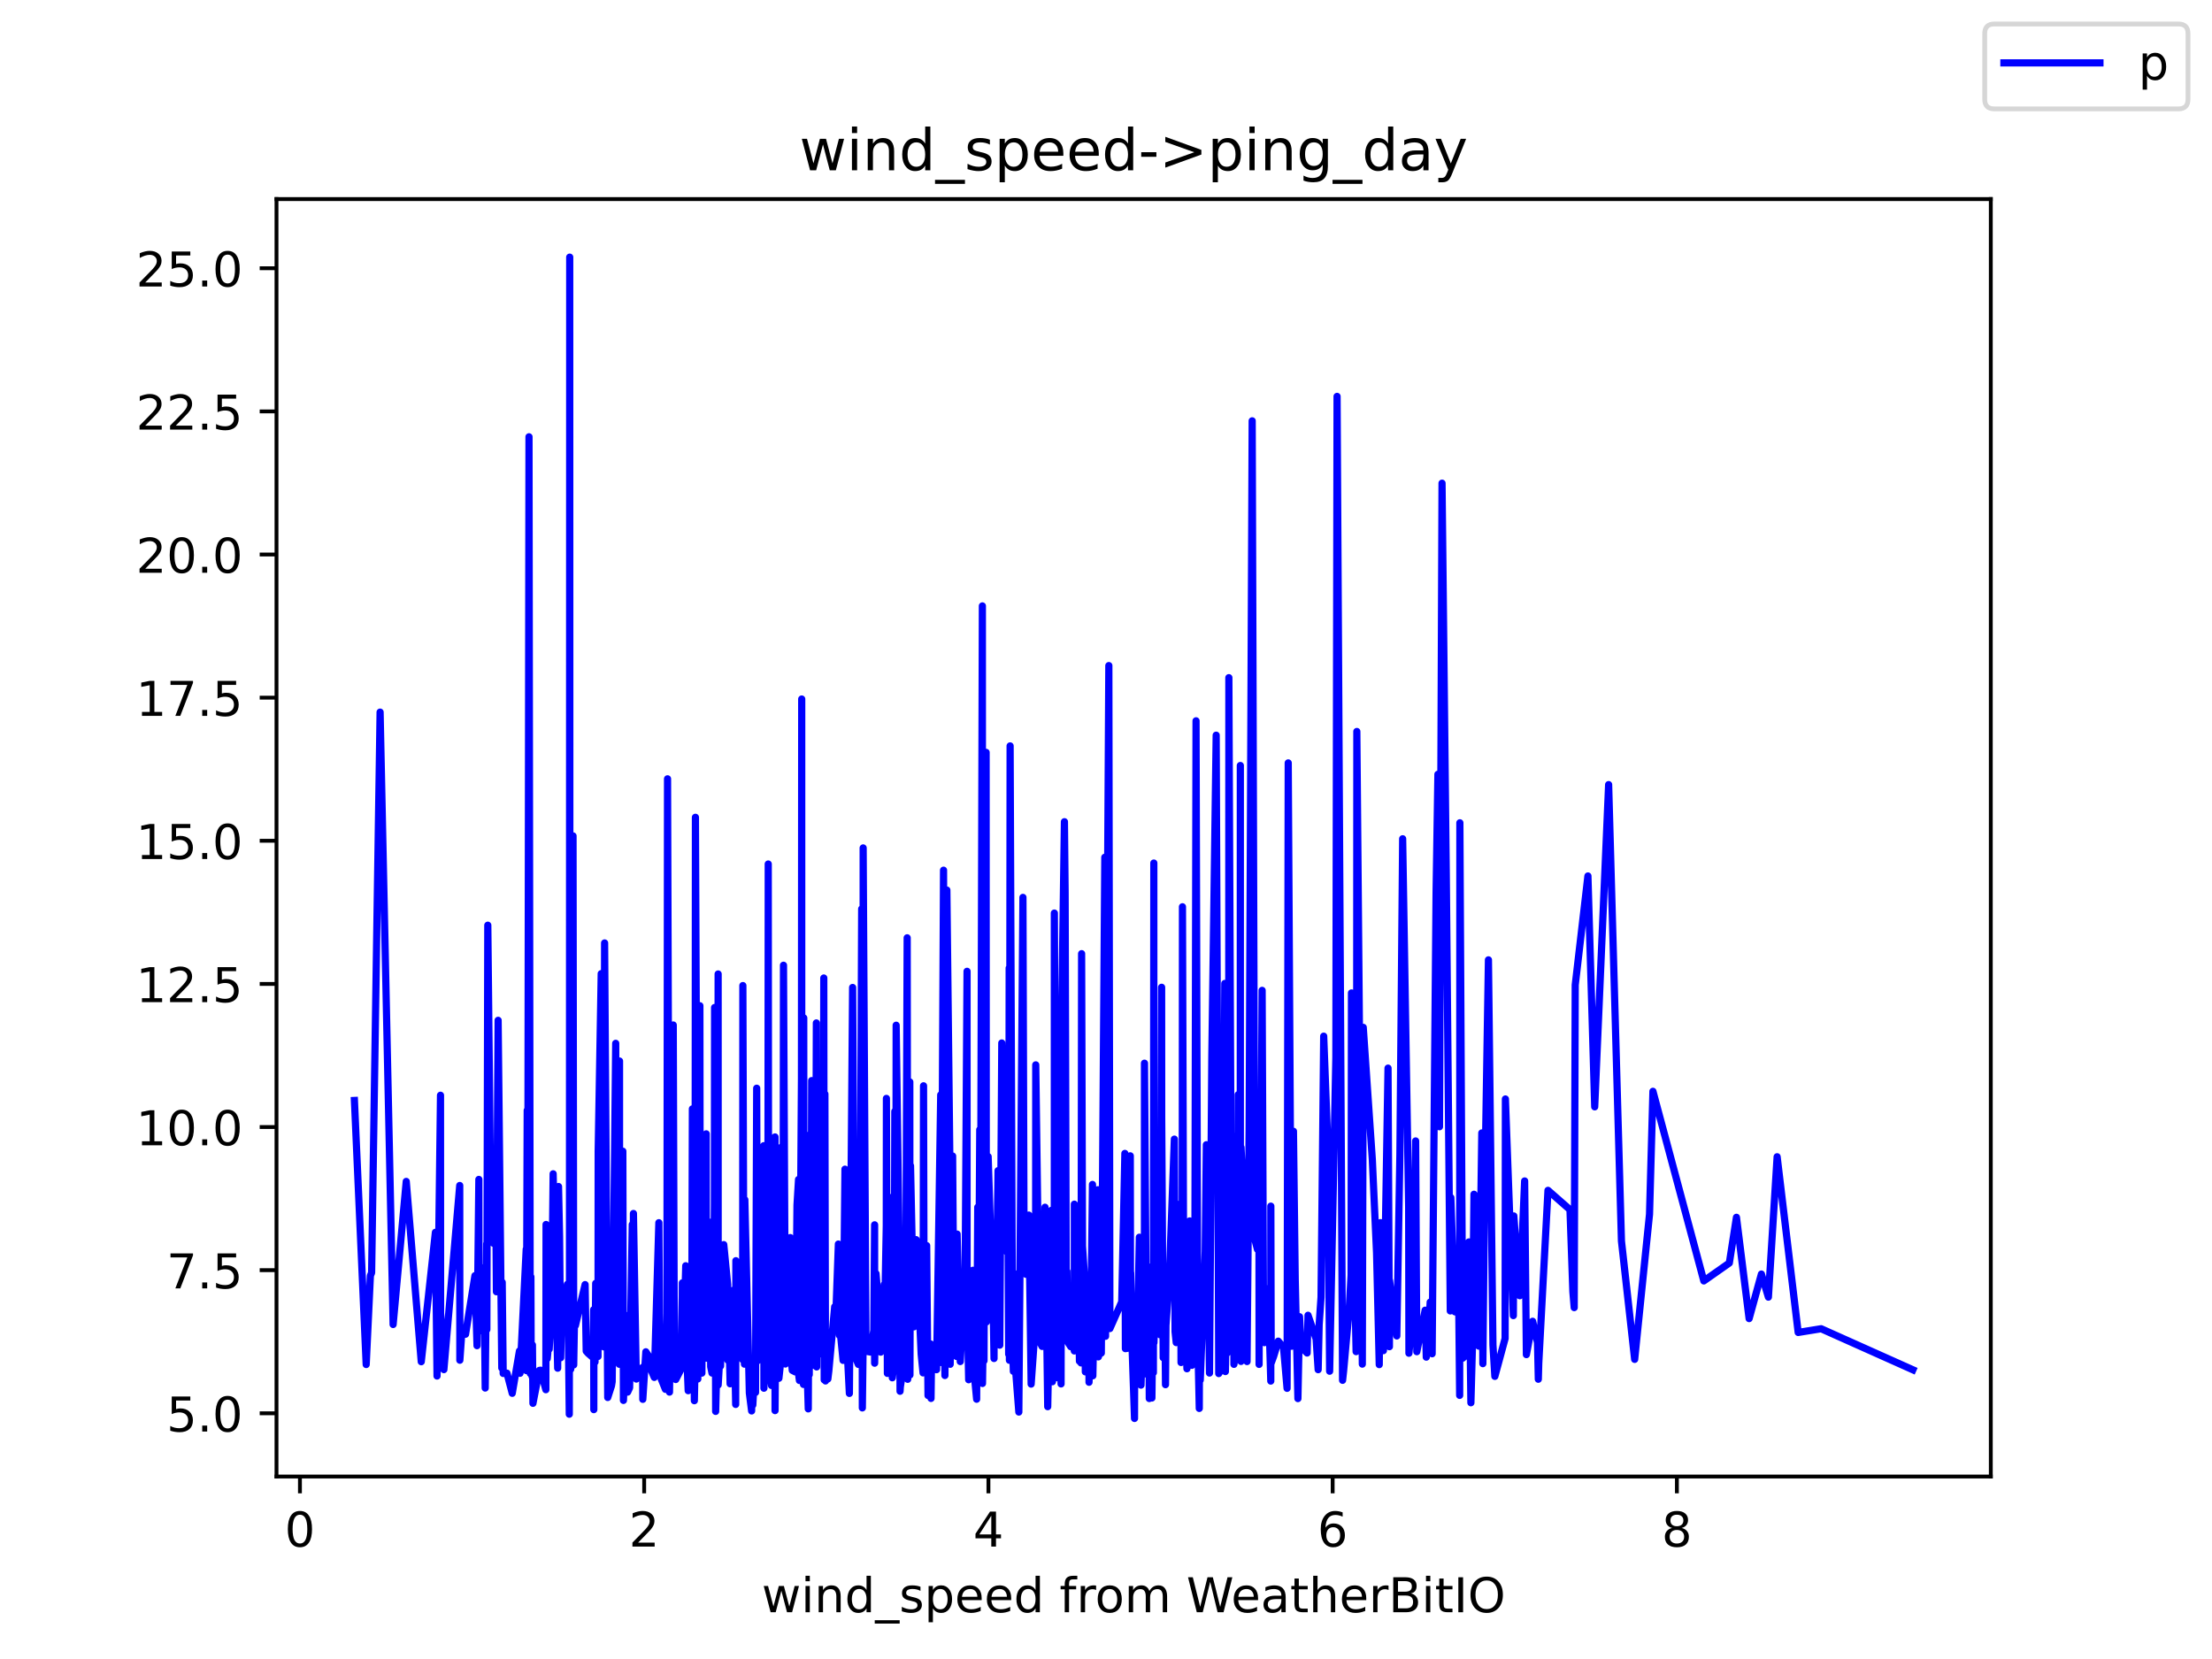 <?xml version="1.0" encoding="utf-8" standalone="no"?>
<!DOCTYPE svg PUBLIC "-//W3C//DTD SVG 1.1//EN"
  "http://www.w3.org/Graphics/SVG/1.1/DTD/svg11.dtd">
<!-- Created with matplotlib (https://matplotlib.org/) -->
<svg height="345.6pt" version="1.1" viewBox="0 0 460.8 345.6" width="460.8pt" xmlns="http://www.w3.org/2000/svg" xmlns:xlink="http://www.w3.org/1999/xlink">
 <defs>
  <style type="text/css">*{stroke-linecap:butt;stroke-linejoin:round;}</style>
 </defs>
 <g id="figure_1">
  <g id="patch_1">
   <path d="M 0 345.6 
L 460.8 345.6 
L 460.8 0 
L 0 0 
z
" style="fill:#ffffff;"/>
  </g>
  <g id="axes_1">
   <g id="patch_2">
    <path d="M 57.6 307.584 
L 414.72 307.584 
L 414.72 41.472 
L 57.6 41.472 
z
" style="fill:#ffffff;"/>
   </g>
   <g id="matplotlib.axis_1">
    <g id="xtick_1">
     <g id="line2d_1">
      <defs>
       <path d="M 0 0 
L 0 3.5 
" id="mde312b4662" style="stroke:#000000;stroke-width:0.8;"/>
      </defs>
      <g>
       <use style="stroke:#000000;stroke-width:0.8;" x="62.483" xlink:href="#mde312b4662" y="307.584"/>
      </g>
     </g>
     <g id="text_1">
      <!-- 0 -->
      <g transform="translate(59.302 322.182)scale(0.1 -0.1)">
       <defs>
        <path d="M 31.781 66.406 
Q 24.172 66.406 20.328 58.906 
Q 16.5 51.422 16.5 36.375 
Q 16.5 21.391 20.328 13.891 
Q 24.172 6.391 31.781 6.391 
Q 39.453 6.391 43.281 13.891 
Q 47.125 21.391 47.125 36.375 
Q 47.125 51.422 43.281 58.906 
Q 39.453 66.406 31.781 66.406 
z
M 31.781 74.219 
Q 44.047 74.219 50.516 64.516 
Q 56.984 54.828 56.984 36.375 
Q 56.984 17.969 50.516 8.266 
Q 44.047 -1.422 31.781 -1.422 
Q 19.531 -1.422 13.062 8.266 
Q 6.594 17.969 6.594 36.375 
Q 6.594 54.828 13.062 64.516 
Q 19.531 74.219 31.781 74.219 
z
" id="DejaVuSans-48"/>
       </defs>
       <use xlink:href="#DejaVuSans-48"/>
      </g>
     </g>
    </g>
    <g id="xtick_2">
     <g id="line2d_2">
      <g>
       <use style="stroke:#000000;stroke-width:0.8;" x="134.194" xlink:href="#mde312b4662" y="307.584"/>
      </g>
     </g>
     <g id="text_2">
      <!-- 2 -->
      <g transform="translate(131.013 322.182)scale(0.1 -0.1)">
       <defs>
        <path d="M 19.188 8.297 
L 53.609 8.297 
L 53.609 0 
L 7.328 0 
L 7.328 8.297 
Q 12.938 14.109 22.625 23.891 
Q 32.328 33.688 34.812 36.531 
Q 39.547 41.844 41.422 45.531 
Q 43.312 49.219 43.312 52.781 
Q 43.312 58.594 39.234 62.25 
Q 35.156 65.922 28.609 65.922 
Q 23.969 65.922 18.812 64.312 
Q 13.672 62.703 7.812 59.422 
L 7.812 69.391 
Q 13.766 71.781 18.938 73 
Q 24.125 74.219 28.422 74.219 
Q 39.75 74.219 46.484 68.547 
Q 53.219 62.891 53.219 53.422 
Q 53.219 48.922 51.531 44.891 
Q 49.859 40.875 45.406 35.406 
Q 44.188 33.984 37.641 27.219 
Q 31.109 20.453 19.188 8.297 
z
" id="DejaVuSans-50"/>
       </defs>
       <use xlink:href="#DejaVuSans-50"/>
      </g>
     </g>
    </g>
    <g id="xtick_3">
     <g id="line2d_3">
      <g>
       <use style="stroke:#000000;stroke-width:0.8;" x="205.906" xlink:href="#mde312b4662" y="307.584"/>
      </g>
     </g>
     <g id="text_3">
      <!-- 4 -->
      <g transform="translate(202.724 322.182)scale(0.1 -0.1)">
       <defs>
        <path d="M 37.797 64.312 
L 12.891 25.391 
L 37.797 25.391 
z
M 35.203 72.906 
L 47.609 72.906 
L 47.609 25.391 
L 58.016 25.391 
L 58.016 17.188 
L 47.609 17.188 
L 47.609 0 
L 37.797 0 
L 37.797 17.188 
L 4.891 17.188 
L 4.891 26.703 
z
" id="DejaVuSans-52"/>
       </defs>
       <use xlink:href="#DejaVuSans-52"/>
      </g>
     </g>
    </g>
    <g id="xtick_4">
     <g id="line2d_4">
      <g>
       <use style="stroke:#000000;stroke-width:0.8;" x="277.617" xlink:href="#mde312b4662" y="307.584"/>
      </g>
     </g>
     <g id="text_4">
      <!-- 6 -->
      <g transform="translate(274.436 322.182)scale(0.1 -0.1)">
       <defs>
        <path d="M 33.016 40.375 
Q 26.375 40.375 22.484 35.828 
Q 18.609 31.297 18.609 23.391 
Q 18.609 15.531 22.484 10.953 
Q 26.375 6.391 33.016 6.391 
Q 39.656 6.391 43.531 10.953 
Q 47.406 15.531 47.406 23.391 
Q 47.406 31.297 43.531 35.828 
Q 39.656 40.375 33.016 40.375 
z
M 52.594 71.297 
L 52.594 62.312 
Q 48.875 64.062 45.094 64.984 
Q 41.312 65.922 37.594 65.922 
Q 27.828 65.922 22.672 59.328 
Q 17.531 52.734 16.797 39.406 
Q 19.672 43.656 24.016 45.922 
Q 28.375 48.188 33.594 48.188 
Q 44.578 48.188 50.953 41.516 
Q 57.328 34.859 57.328 23.391 
Q 57.328 12.156 50.688 5.359 
Q 44.047 -1.422 33.016 -1.422 
Q 20.359 -1.422 13.672 8.266 
Q 6.984 17.969 6.984 36.375 
Q 6.984 53.656 15.188 63.938 
Q 23.391 74.219 37.203 74.219 
Q 40.922 74.219 44.703 73.484 
Q 48.484 72.75 52.594 71.297 
z
" id="DejaVuSans-54"/>
       </defs>
       <use xlink:href="#DejaVuSans-54"/>
      </g>
     </g>
    </g>
    <g id="xtick_5">
     <g id="line2d_5">
      <g>
       <use style="stroke:#000000;stroke-width:0.8;" x="349.328" xlink:href="#mde312b4662" y="307.584"/>
      </g>
     </g>
     <g id="text_5">
      <!-- 8 -->
      <g transform="translate(346.147 322.182)scale(0.1 -0.1)">
       <defs>
        <path d="M 31.781 34.625 
Q 24.75 34.625 20.719 30.859 
Q 16.703 27.094 16.703 20.516 
Q 16.703 13.922 20.719 10.156 
Q 24.75 6.391 31.781 6.391 
Q 38.812 6.391 42.859 10.172 
Q 46.922 13.969 46.922 20.516 
Q 46.922 27.094 42.891 30.859 
Q 38.875 34.625 31.781 34.625 
z
M 21.922 38.812 
Q 15.578 40.375 12.031 44.719 
Q 8.5 49.078 8.5 55.328 
Q 8.5 64.062 14.719 69.141 
Q 20.953 74.219 31.781 74.219 
Q 42.672 74.219 48.875 69.141 
Q 55.078 64.062 55.078 55.328 
Q 55.078 49.078 51.531 44.719 
Q 48 40.375 41.703 38.812 
Q 48.828 37.156 52.797 32.312 
Q 56.781 27.484 56.781 20.516 
Q 56.781 9.906 50.312 4.234 
Q 43.844 -1.422 31.781 -1.422 
Q 19.734 -1.422 13.25 4.234 
Q 6.781 9.906 6.781 20.516 
Q 6.781 27.484 10.781 32.312 
Q 14.797 37.156 21.922 38.812 
z
M 18.312 54.391 
Q 18.312 48.734 21.844 45.562 
Q 25.391 42.391 31.781 42.391 
Q 38.141 42.391 41.719 45.562 
Q 45.312 48.734 45.312 54.391 
Q 45.312 60.062 41.719 63.234 
Q 38.141 66.406 31.781 66.406 
Q 25.391 66.406 21.844 63.234 
Q 18.312 60.062 18.312 54.391 
z
" id="DejaVuSans-56"/>
       </defs>
       <use xlink:href="#DejaVuSans-56"/>
      </g>
     </g>
    </g>
    <g id="text_6">
     <!-- wind_speed from WeatherBitIO -->
     <g transform="translate(158.68 335.861)scale(0.1 -0.1)">
      <defs>
       <path d="M 4.203 54.688 
L 13.188 54.688 
L 24.422 12.016 
L 35.594 54.688 
L 46.188 54.688 
L 57.422 12.016 
L 68.609 54.688 
L 77.594 54.688 
L 63.281 0 
L 52.688 0 
L 40.922 44.828 
L 29.109 0 
L 18.5 0 
z
" id="DejaVuSans-119"/>
       <path d="M 9.422 54.688 
L 18.406 54.688 
L 18.406 0 
L 9.422 0 
z
M 9.422 75.984 
L 18.406 75.984 
L 18.406 64.594 
L 9.422 64.594 
z
" id="DejaVuSans-105"/>
       <path d="M 54.891 33.016 
L 54.891 0 
L 45.906 0 
L 45.906 32.719 
Q 45.906 40.484 42.875 44.328 
Q 39.844 48.188 33.797 48.188 
Q 26.516 48.188 22.312 43.547 
Q 18.109 38.922 18.109 30.906 
L 18.109 0 
L 9.078 0 
L 9.078 54.688 
L 18.109 54.688 
L 18.109 46.188 
Q 21.344 51.125 25.703 53.562 
Q 30.078 56 35.797 56 
Q 45.219 56 50.047 50.172 
Q 54.891 44.344 54.891 33.016 
z
" id="DejaVuSans-110"/>
       <path d="M 45.406 46.391 
L 45.406 75.984 
L 54.391 75.984 
L 54.391 0 
L 45.406 0 
L 45.406 8.203 
Q 42.578 3.328 38.25 0.953 
Q 33.938 -1.422 27.875 -1.422 
Q 17.969 -1.422 11.734 6.484 
Q 5.516 14.406 5.516 27.297 
Q 5.516 40.188 11.734 48.094 
Q 17.969 56 27.875 56 
Q 33.938 56 38.25 53.625 
Q 42.578 51.266 45.406 46.391 
z
M 14.797 27.297 
Q 14.797 17.391 18.875 11.75 
Q 22.953 6.109 30.078 6.109 
Q 37.203 6.109 41.297 11.75 
Q 45.406 17.391 45.406 27.297 
Q 45.406 37.203 41.297 42.844 
Q 37.203 48.484 30.078 48.484 
Q 22.953 48.484 18.875 42.844 
Q 14.797 37.203 14.797 27.297 
z
" id="DejaVuSans-100"/>
       <path d="M 50.984 -16.609 
L 50.984 -23.578 
L -0.984 -23.578 
L -0.984 -16.609 
z
" id="DejaVuSans-95"/>
       <path d="M 44.281 53.078 
L 44.281 44.578 
Q 40.484 46.531 36.375 47.5 
Q 32.281 48.484 27.875 48.484 
Q 21.188 48.484 17.844 46.438 
Q 14.5 44.391 14.5 40.281 
Q 14.5 37.156 16.891 35.375 
Q 19.281 33.594 26.516 31.984 
L 29.594 31.297 
Q 39.156 29.25 43.188 25.516 
Q 47.219 21.781 47.219 15.094 
Q 47.219 7.469 41.188 3.016 
Q 35.156 -1.422 24.609 -1.422 
Q 20.219 -1.422 15.453 -0.562 
Q 10.688 0.297 5.422 2 
L 5.422 11.281 
Q 10.406 8.688 15.234 7.391 
Q 20.062 6.109 24.812 6.109 
Q 31.156 6.109 34.562 8.281 
Q 37.984 10.453 37.984 14.406 
Q 37.984 18.062 35.516 20.016 
Q 33.062 21.969 24.703 23.781 
L 21.578 24.516 
Q 13.234 26.266 9.516 29.906 
Q 5.812 33.547 5.812 39.891 
Q 5.812 47.609 11.281 51.797 
Q 16.75 56 26.812 56 
Q 31.781 56 36.172 55.266 
Q 40.578 54.547 44.281 53.078 
z
" id="DejaVuSans-115"/>
       <path d="M 18.109 8.203 
L 18.109 -20.797 
L 9.078 -20.797 
L 9.078 54.688 
L 18.109 54.688 
L 18.109 46.391 
Q 20.953 51.266 25.266 53.625 
Q 29.594 56 35.594 56 
Q 45.562 56 51.781 48.094 
Q 58.016 40.188 58.016 27.297 
Q 58.016 14.406 51.781 6.484 
Q 45.562 -1.422 35.594 -1.422 
Q 29.594 -1.422 25.266 0.953 
Q 20.953 3.328 18.109 8.203 
z
M 48.688 27.297 
Q 48.688 37.203 44.609 42.844 
Q 40.531 48.484 33.406 48.484 
Q 26.266 48.484 22.188 42.844 
Q 18.109 37.203 18.109 27.297 
Q 18.109 17.391 22.188 11.75 
Q 26.266 6.109 33.406 6.109 
Q 40.531 6.109 44.609 11.75 
Q 48.688 17.391 48.688 27.297 
z
" id="DejaVuSans-112"/>
       <path d="M 56.203 29.594 
L 56.203 25.203 
L 14.891 25.203 
Q 15.484 15.922 20.484 11.062 
Q 25.484 6.203 34.422 6.203 
Q 39.594 6.203 44.453 7.469 
Q 49.312 8.734 54.109 11.281 
L 54.109 2.781 
Q 49.266 0.734 44.188 -0.344 
Q 39.109 -1.422 33.891 -1.422 
Q 20.797 -1.422 13.156 6.188 
Q 5.516 13.812 5.516 26.812 
Q 5.516 40.234 12.766 48.109 
Q 20.016 56 32.328 56 
Q 43.359 56 49.781 48.891 
Q 56.203 41.797 56.203 29.594 
z
M 47.219 32.234 
Q 47.125 39.594 43.094 43.984 
Q 39.062 48.391 32.422 48.391 
Q 24.906 48.391 20.391 44.141 
Q 15.875 39.891 15.188 32.172 
z
" id="DejaVuSans-101"/>
       <path id="DejaVuSans-32"/>
       <path d="M 37.109 75.984 
L 37.109 68.5 
L 28.516 68.5 
Q 23.688 68.5 21.797 66.547 
Q 19.922 64.594 19.922 59.516 
L 19.922 54.688 
L 34.719 54.688 
L 34.719 47.703 
L 19.922 47.703 
L 19.922 0 
L 10.891 0 
L 10.891 47.703 
L 2.297 47.703 
L 2.297 54.688 
L 10.891 54.688 
L 10.891 58.5 
Q 10.891 67.625 15.141 71.797 
Q 19.391 75.984 28.609 75.984 
z
" id="DejaVuSans-102"/>
       <path d="M 41.109 46.297 
Q 39.594 47.172 37.812 47.578 
Q 36.031 48 33.891 48 
Q 26.266 48 22.188 43.047 
Q 18.109 38.094 18.109 28.812 
L 18.109 0 
L 9.078 0 
L 9.078 54.688 
L 18.109 54.688 
L 18.109 46.188 
Q 20.953 51.172 25.484 53.578 
Q 30.031 56 36.531 56 
Q 37.453 56 38.578 55.875 
Q 39.703 55.766 41.062 55.516 
z
" id="DejaVuSans-114"/>
       <path d="M 30.609 48.391 
Q 23.391 48.391 19.188 42.75 
Q 14.984 37.109 14.984 27.297 
Q 14.984 17.484 19.156 11.844 
Q 23.344 6.203 30.609 6.203 
Q 37.797 6.203 41.984 11.859 
Q 46.188 17.531 46.188 27.297 
Q 46.188 37.016 41.984 42.703 
Q 37.797 48.391 30.609 48.391 
z
M 30.609 56 
Q 42.328 56 49.016 48.375 
Q 55.719 40.766 55.719 27.297 
Q 55.719 13.875 49.016 6.219 
Q 42.328 -1.422 30.609 -1.422 
Q 18.844 -1.422 12.172 6.219 
Q 5.516 13.875 5.516 27.297 
Q 5.516 40.766 12.172 48.375 
Q 18.844 56 30.609 56 
z
" id="DejaVuSans-111"/>
       <path d="M 52 44.188 
Q 55.375 50.25 60.062 53.125 
Q 64.75 56 71.094 56 
Q 79.641 56 84.281 50.016 
Q 88.922 44.047 88.922 33.016 
L 88.922 0 
L 79.891 0 
L 79.891 32.719 
Q 79.891 40.578 77.094 44.375 
Q 74.312 48.188 68.609 48.188 
Q 61.625 48.188 57.562 43.547 
Q 53.516 38.922 53.516 30.906 
L 53.516 0 
L 44.484 0 
L 44.484 32.719 
Q 44.484 40.625 41.703 44.406 
Q 38.922 48.188 33.109 48.188 
Q 26.219 48.188 22.156 43.531 
Q 18.109 38.875 18.109 30.906 
L 18.109 0 
L 9.078 0 
L 9.078 54.688 
L 18.109 54.688 
L 18.109 46.188 
Q 21.188 51.219 25.484 53.609 
Q 29.781 56 35.688 56 
Q 41.656 56 45.828 52.969 
Q 50 49.953 52 44.188 
z
" id="DejaVuSans-109"/>
       <path d="M 3.328 72.906 
L 13.281 72.906 
L 28.609 11.281 
L 43.891 72.906 
L 54.984 72.906 
L 70.312 11.281 
L 85.594 72.906 
L 95.609 72.906 
L 77.297 0 
L 64.891 0 
L 49.516 63.281 
L 33.984 0 
L 21.578 0 
z
" id="DejaVuSans-87"/>
       <path d="M 34.281 27.484 
Q 23.391 27.484 19.188 25 
Q 14.984 22.516 14.984 16.5 
Q 14.984 11.719 18.141 8.906 
Q 21.297 6.109 26.703 6.109 
Q 34.188 6.109 38.703 11.406 
Q 43.219 16.703 43.219 25.484 
L 43.219 27.484 
z
M 52.203 31.203 
L 52.203 0 
L 43.219 0 
L 43.219 8.297 
Q 40.141 3.328 35.547 0.953 
Q 30.953 -1.422 24.312 -1.422 
Q 15.922 -1.422 10.953 3.297 
Q 6 8.016 6 15.922 
Q 6 25.141 12.172 29.828 
Q 18.359 34.516 30.609 34.516 
L 43.219 34.516 
L 43.219 35.406 
Q 43.219 41.609 39.141 45 
Q 35.062 48.391 27.688 48.391 
Q 23 48.391 18.547 47.266 
Q 14.109 46.141 10.016 43.891 
L 10.016 52.203 
Q 14.938 54.109 19.578 55.047 
Q 24.219 56 28.609 56 
Q 40.484 56 46.344 49.844 
Q 52.203 43.703 52.203 31.203 
z
" id="DejaVuSans-97"/>
       <path d="M 18.312 70.219 
L 18.312 54.688 
L 36.812 54.688 
L 36.812 47.703 
L 18.312 47.703 
L 18.312 18.016 
Q 18.312 11.328 20.141 9.422 
Q 21.969 7.516 27.594 7.516 
L 36.812 7.516 
L 36.812 0 
L 27.594 0 
Q 17.188 0 13.234 3.875 
Q 9.281 7.766 9.281 18.016 
L 9.281 47.703 
L 2.688 47.703 
L 2.688 54.688 
L 9.281 54.688 
L 9.281 70.219 
z
" id="DejaVuSans-116"/>
       <path d="M 54.891 33.016 
L 54.891 0 
L 45.906 0 
L 45.906 32.719 
Q 45.906 40.484 42.875 44.328 
Q 39.844 48.188 33.797 48.188 
Q 26.516 48.188 22.312 43.547 
Q 18.109 38.922 18.109 30.906 
L 18.109 0 
L 9.078 0 
L 9.078 75.984 
L 18.109 75.984 
L 18.109 46.188 
Q 21.344 51.125 25.703 53.562 
Q 30.078 56 35.797 56 
Q 45.219 56 50.047 50.172 
Q 54.891 44.344 54.891 33.016 
z
" id="DejaVuSans-104"/>
       <path d="M 19.672 34.812 
L 19.672 8.109 
L 35.5 8.109 
Q 43.453 8.109 47.281 11.406 
Q 51.125 14.703 51.125 21.484 
Q 51.125 28.328 47.281 31.562 
Q 43.453 34.812 35.5 34.812 
z
M 19.672 64.797 
L 19.672 42.828 
L 34.281 42.828 
Q 41.5 42.828 45.031 45.531 
Q 48.578 48.25 48.578 53.812 
Q 48.578 59.328 45.031 62.062 
Q 41.5 64.797 34.281 64.797 
z
M 9.812 72.906 
L 35.016 72.906 
Q 46.297 72.906 52.391 68.219 
Q 58.5 63.531 58.5 54.891 
Q 58.5 48.188 55.375 44.234 
Q 52.25 40.281 46.188 39.312 
Q 53.469 37.75 57.5 32.781 
Q 61.531 27.828 61.531 20.406 
Q 61.531 10.641 54.891 5.312 
Q 48.25 0 35.984 0 
L 9.812 0 
z
" id="DejaVuSans-66"/>
       <path d="M 9.812 72.906 
L 19.672 72.906 
L 19.672 0 
L 9.812 0 
z
" id="DejaVuSans-73"/>
       <path d="M 39.406 66.219 
Q 28.656 66.219 22.328 58.203 
Q 16.016 50.203 16.016 36.375 
Q 16.016 22.609 22.328 14.594 
Q 28.656 6.594 39.406 6.594 
Q 50.141 6.594 56.422 14.594 
Q 62.703 22.609 62.703 36.375 
Q 62.703 50.203 56.422 58.203 
Q 50.141 66.219 39.406 66.219 
z
M 39.406 74.219 
Q 54.734 74.219 63.906 63.938 
Q 73.094 53.656 73.094 36.375 
Q 73.094 19.141 63.906 8.859 
Q 54.734 -1.422 39.406 -1.422 
Q 24.031 -1.422 14.812 8.828 
Q 5.609 19.094 5.609 36.375 
Q 5.609 53.656 14.812 63.938 
Q 24.031 74.219 39.406 74.219 
z
" id="DejaVuSans-79"/>
      </defs>
      <use xlink:href="#DejaVuSans-119"/>
      <use x="81.787" xlink:href="#DejaVuSans-105"/>
      <use x="109.57" xlink:href="#DejaVuSans-110"/>
      <use x="172.949" xlink:href="#DejaVuSans-100"/>
      <use x="236.426" xlink:href="#DejaVuSans-95"/>
      <use x="286.426" xlink:href="#DejaVuSans-115"/>
      <use x="338.525" xlink:href="#DejaVuSans-112"/>
      <use x="402.002" xlink:href="#DejaVuSans-101"/>
      <use x="463.525" xlink:href="#DejaVuSans-101"/>
      <use x="525.049" xlink:href="#DejaVuSans-100"/>
      <use x="588.525" xlink:href="#DejaVuSans-32"/>
      <use x="620.312" xlink:href="#DejaVuSans-102"/>
      <use x="655.518" xlink:href="#DejaVuSans-114"/>
      <use x="694.381" xlink:href="#DejaVuSans-111"/>
      <use x="755.562" xlink:href="#DejaVuSans-109"/>
      <use x="852.975" xlink:href="#DejaVuSans-32"/>
      <use x="884.762" xlink:href="#DejaVuSans-87"/>
      <use x="977.764" xlink:href="#DejaVuSans-101"/>
      <use x="1039.287" xlink:href="#DejaVuSans-97"/>
      <use x="1100.566" xlink:href="#DejaVuSans-116"/>
      <use x="1139.775" xlink:href="#DejaVuSans-104"/>
      <use x="1203.154" xlink:href="#DejaVuSans-101"/>
      <use x="1264.678" xlink:href="#DejaVuSans-114"/>
      <use x="1305.791" xlink:href="#DejaVuSans-66"/>
      <use x="1374.395" xlink:href="#DejaVuSans-105"/>
      <use x="1402.178" xlink:href="#DejaVuSans-116"/>
      <use x="1441.387" xlink:href="#DejaVuSans-73"/>
      <use x="1470.879" xlink:href="#DejaVuSans-79"/>
     </g>
    </g>
   </g>
   <g id="matplotlib.axis_2">
    <g id="ytick_1">
     <g id="line2d_6">
      <defs>
       <path d="M 0 0 
L -3.5 0 
" id="m6e94405dcd" style="stroke:#000000;stroke-width:0.8;"/>
      </defs>
      <g>
       <use style="stroke:#000000;stroke-width:0.8;" x="57.6" xlink:href="#m6e94405dcd" y="294.415"/>
      </g>
     </g>
     <g id="text_7">
      <!-- 5.0 -->
      <g transform="translate(34.697 298.214)scale(0.1 -0.1)">
       <defs>
        <path d="M 10.797 72.906 
L 49.516 72.906 
L 49.516 64.594 
L 19.828 64.594 
L 19.828 46.734 
Q 21.969 47.469 24.109 47.828 
Q 26.266 48.188 28.422 48.188 
Q 40.625 48.188 47.75 41.5 
Q 54.891 34.812 54.891 23.391 
Q 54.891 11.625 47.562 5.094 
Q 40.234 -1.422 26.906 -1.422 
Q 22.312 -1.422 17.547 -0.641 
Q 12.797 0.141 7.719 1.703 
L 7.719 11.625 
Q 12.109 9.234 16.797 8.062 
Q 21.484 6.891 26.703 6.891 
Q 35.156 6.891 40.078 11.328 
Q 45.016 15.766 45.016 23.391 
Q 45.016 31 40.078 35.438 
Q 35.156 39.891 26.703 39.891 
Q 22.75 39.891 18.812 39.016 
Q 14.891 38.141 10.797 36.281 
z
" id="DejaVuSans-53"/>
        <path d="M 10.688 12.406 
L 21 12.406 
L 21 0 
L 10.688 0 
z
" id="DejaVuSans-46"/>
       </defs>
       <use xlink:href="#DejaVuSans-53"/>
       <use x="63.623" xlink:href="#DejaVuSans-46"/>
       <use x="95.41" xlink:href="#DejaVuSans-48"/>
      </g>
     </g>
    </g>
    <g id="ytick_2">
     <g id="line2d_7">
      <g>
       <use style="stroke:#000000;stroke-width:0.8;" x="57.6" xlink:href="#m6e94405dcd" y="264.598"/>
      </g>
     </g>
     <g id="text_8">
      <!-- 7.5 -->
      <g transform="translate(34.697 268.397)scale(0.1 -0.1)">
       <defs>
        <path d="M 8.203 72.906 
L 55.078 72.906 
L 55.078 68.703 
L 28.609 0 
L 18.312 0 
L 43.219 64.594 
L 8.203 64.594 
z
" id="DejaVuSans-55"/>
       </defs>
       <use xlink:href="#DejaVuSans-55"/>
       <use x="63.623" xlink:href="#DejaVuSans-46"/>
       <use x="95.41" xlink:href="#DejaVuSans-53"/>
      </g>
     </g>
    </g>
    <g id="ytick_3">
     <g id="line2d_8">
      <g>
       <use style="stroke:#000000;stroke-width:0.8;" x="57.6" xlink:href="#m6e94405dcd" y="234.781"/>
      </g>
     </g>
     <g id="text_9">
      <!-- 10.0 -->
      <g transform="translate(28.334 238.581)scale(0.1 -0.1)">
       <defs>
        <path d="M 12.406 8.297 
L 28.516 8.297 
L 28.516 63.922 
L 10.984 60.406 
L 10.984 69.391 
L 28.422 72.906 
L 38.281 72.906 
L 38.281 8.297 
L 54.391 8.297 
L 54.391 0 
L 12.406 0 
z
" id="DejaVuSans-49"/>
       </defs>
       <use xlink:href="#DejaVuSans-49"/>
       <use x="63.623" xlink:href="#DejaVuSans-48"/>
       <use x="127.246" xlink:href="#DejaVuSans-46"/>
       <use x="159.033" xlink:href="#DejaVuSans-48"/>
      </g>
     </g>
    </g>
    <g id="ytick_4">
     <g id="line2d_9">
      <g>
       <use style="stroke:#000000;stroke-width:0.8;" x="57.6" xlink:href="#m6e94405dcd" y="204.965"/>
      </g>
     </g>
     <g id="text_10">
      <!-- 12.5 -->
      <g transform="translate(28.334 208.764)scale(0.1 -0.1)">
       <use xlink:href="#DejaVuSans-49"/>
       <use x="63.623" xlink:href="#DejaVuSans-50"/>
       <use x="127.246" xlink:href="#DejaVuSans-46"/>
       <use x="159.033" xlink:href="#DejaVuSans-53"/>
      </g>
     </g>
    </g>
    <g id="ytick_5">
     <g id="line2d_10">
      <g>
       <use style="stroke:#000000;stroke-width:0.8;" x="57.6" xlink:href="#m6e94405dcd" y="175.148"/>
      </g>
     </g>
     <g id="text_11">
      <!-- 15.0 -->
      <g transform="translate(28.334 178.947)scale(0.1 -0.1)">
       <use xlink:href="#DejaVuSans-49"/>
       <use x="63.623" xlink:href="#DejaVuSans-53"/>
       <use x="127.246" xlink:href="#DejaVuSans-46"/>
       <use x="159.033" xlink:href="#DejaVuSans-48"/>
      </g>
     </g>
    </g>
    <g id="ytick_6">
     <g id="line2d_11">
      <g>
       <use style="stroke:#000000;stroke-width:0.8;" x="57.6" xlink:href="#m6e94405dcd" y="145.332"/>
      </g>
     </g>
     <g id="text_12">
      <!-- 17.5 -->
      <g transform="translate(28.334 149.131)scale(0.1 -0.1)">
       <use xlink:href="#DejaVuSans-49"/>
       <use x="63.623" xlink:href="#DejaVuSans-55"/>
       <use x="127.246" xlink:href="#DejaVuSans-46"/>
       <use x="159.033" xlink:href="#DejaVuSans-53"/>
      </g>
     </g>
    </g>
    <g id="ytick_7">
     <g id="line2d_12">
      <g>
       <use style="stroke:#000000;stroke-width:0.8;" x="57.6" xlink:href="#m6e94405dcd" y="115.515"/>
      </g>
     </g>
     <g id="text_13">
      <!-- 20.0 -->
      <g transform="translate(28.334 119.314)scale(0.1 -0.1)">
       <use xlink:href="#DejaVuSans-50"/>
       <use x="63.623" xlink:href="#DejaVuSans-48"/>
       <use x="127.246" xlink:href="#DejaVuSans-46"/>
       <use x="159.033" xlink:href="#DejaVuSans-48"/>
      </g>
     </g>
    </g>
    <g id="ytick_8">
     <g id="line2d_13">
      <g>
       <use style="stroke:#000000;stroke-width:0.8;" x="57.6" xlink:href="#m6e94405dcd" y="85.698"/>
      </g>
     </g>
     <g id="text_14">
      <!-- 22.5 -->
      <g transform="translate(28.334 89.498)scale(0.1 -0.1)">
       <use xlink:href="#DejaVuSans-50"/>
       <use x="63.623" xlink:href="#DejaVuSans-50"/>
       <use x="127.246" xlink:href="#DejaVuSans-46"/>
       <use x="159.033" xlink:href="#DejaVuSans-53"/>
      </g>
     </g>
    </g>
    <g id="ytick_9">
     <g id="line2d_14">
      <g>
       <use style="stroke:#000000;stroke-width:0.8;" x="57.6" xlink:href="#m6e94405dcd" y="55.882"/>
      </g>
     </g>
     <g id="text_15">
      <!-- 25.0 -->
      <g transform="translate(28.334 59.681)scale(0.1 -0.1)">
       <use xlink:href="#DejaVuSans-50"/>
       <use x="63.623" xlink:href="#DejaVuSans-53"/>
       <use x="127.246" xlink:href="#DejaVuSans-46"/>
       <use x="159.033" xlink:href="#DejaVuSans-48"/>
      </g>
     </g>
    </g>
   </g>
   <g id="line2d_15">
    <path clip-path="url(#p3b42eec590)" d="M 73.833 229.247 
L 76.284 284.253 
L 77.159 265.755 
L 77.413 265.135 
L 79.182 148.349 
L 81.893 275.916 
L 84.628 246.112 
L 87.755 283.669 
L 90.702 256.714 
L 91.043 286.65 
L 91.764 228.162 
L 91.781 273.448 
L 92.467 285.315 
L 95.77 246.958 
L 95.794 283.359 
L 96.198 277.67 
L 96.985 277.944 
L 98.938 265.743 
L 99.373 280.329 
L 99.754 245.694 
L 99.807 277.312 
L 100.743 276.31 
L 100.804 264.085 
L 101.078 289.155 
L 101.382 259.088 
L 101.418 276.966 
L 101.618 192.74 
L 102.105 238.92 
L 102.775 258.992 
L 103.262 247.519 
L 103.413 269.094 
L 103.768 212.55 
L 104.53 284.981 
L 104.619 267.126 
L 104.822 286.114 
L 105.605 286.054 
L 106.708 290.252 
L 108.212 281.426 
L 108.331 286.078 
L 109.621 260.221 
L 109.647 285.517 
L 109.829 231.299 
L 109.914 280.818 
L 110.2 90.994 
L 110.46 286.114 
L 110.595 265.993 
L 110.661 286.066 
L 110.85 286.758 
L 110.914 280.174 
L 111.022 292.339 
L 112.351 285.482 
L 112.614 285.434 
L 113.71 289.501 
L 113.754 255.081 
L 114.002 283.025 
L 114.118 281.796 
L 114.283 270.442 
L 114.405 281.057 
L 114.944 270.776 
L 115.232 244.525 
L 116.174 285.016 
L 116.351 247.173 
L 116.569 257.609 
L 116.801 282.846 
L 116.994 273.734 
L 118.185 267.556 
L 118.374 275.642 
L 118.592 294.605 
L 118.636 265.29 
L 118.683 53.568 
L 118.726 285.446 
L 118.892 285.231 
L 118.896 280.293 
L 119.374 174.134 
L 119.516 284.337 
L 119.721 272.267 
L 119.871 276.131 
L 121.886 267.604 
L 122.118 281.462 
L 122.517 281.915 
L 123.492 282.762 
L 123.669 272.827 
L 123.701 293.651 
L 123.73 276.06 
L 123.952 283.74 
L 124.098 267.341 
L 124.577 282.583 
L 124.612 239.874 
L 125.244 202.83 
L 125.786 280.58 
L 125.95 196.437 
L 126.602 291.123 
L 127.383 288.69 
L 127.526 287.819 
L 128.265 217.345 
L 128.436 283.538 
L 128.614 274.08 
L 129.015 284.205 
L 129.058 221.03 
L 129.062 282.166 
L 129.746 239.814 
L 129.874 291.731 
L 130.545 274.056 
L 130.738 290.002 
L 131.157 289.107 
L 131.709 255.104 
L 131.847 286.746 
L 131.956 252.791 
L 132.557 287.282 
L 133.876 284.849 
L 133.907 291.505 
L 134.542 281.605 
L 135.094 282.44 
L 135.182 284.301 
L 136.303 286.937 
L 137.253 254.711 
L 137.369 273.674 
L 137.739 287.259 
L 138.616 289.417 
L 138.932 276.048 
L 139.059 162.244 
L 139.468 290.002 
L 139.506 286.901 
L 139.899 273.984 
L 140.25 213.528 
L 140.437 269.87 
L 140.77 287.378 
L 141.836 285.291 
L 142.055 282.703 
L 142.064 283.728 
L 142.143 267.246 
L 142.153 280.413 
L 142.359 282.917 
L 142.384 280.627 
L 142.851 263.68 
L 143.031 281.248 
L 143.364 289.704 
L 143.391 288.308 
L 143.6 276.048 
L 144.117 273.161 
L 144.237 231.001 
L 144.256 284.253 
L 144.426 252.421 
L 144.645 291.791 
L 144.773 285.493 
L 144.788 287.688 
L 144.87 170.258 
L 145.366 287.271 
L 145.419 277.36 
L 145.477 261.282 
L 145.797 209.509 
L 145.84 247.865 
L 146.215 286.042 
L 146.363 254.603 
L 147.117 236.201 
L 147.164 282.929 
L 147.194 260.424 
L 147.857 254.603 
L 148.05 284.706 
L 148.32 286.03 
L 148.583 283.382 
L 148.822 250.811 
L 148.865 209.879 
L 149.084 294.021 
L 149.529 276.644 
L 149.602 202.901 
L 149.609 288.511 
L 149.826 284.802 
L 150.049 266.16 
L 150.106 284.575 
L 150.284 273.448 
L 150.694 278.421 
L 150.774 259.279 
L 151.589 267.615 
L 151.611 283.347 
L 151.926 283.382 
L 151.958 282.476 
L 152.097 288.272 
L 152.801 268.76 
L 153.256 292.566 
L 153.297 262.63 
L 154.705 283.227 
L 154.752 205.311 
L 154.997 281.939 
L 155.085 284.182 
L 155.161 249.928 
L 156.105 290.193 
L 156.576 293.926 
L 156.662 287.08 
L 156.824 292.685 
L 157.247 284.981 
L 157.39 290.073 
L 157.634 226.695 
L 157.775 283.514 
L 157.957 249.415 
L 158.002 250.012 
L 158.453 252.051 
L 158.73 281.963 
L 159.105 238.669 
L 159.14 289.191 
L 159.293 277.789 
L 159.961 274.569 
L 160.038 179.99 
L 160.126 284.229 
L 160.715 288.618 
L 161.45 236.845 
L 161.457 293.854 
L 161.542 282.536 
L 161.599 285.637 
L 161.774 242.367 
L 162.126 277.55 
L 162.225 259.076 
L 162.256 287.127 
L 162.602 283.979 
L 162.856 238.884 
L 163.12 281.415 
L 163.216 201.077 
L 163.616 284.146 
L 163.623 272.815 
L 163.796 274.068 
L 164.086 265.135 
L 164.632 257.812 
L 164.638 281.188 
L 165.045 285.47 
L 165.701 285.804 
L 166.03 251.037 
L 166.352 245.706 
L 166.423 286.77 
L 166.535 287.581 
L 166.959 224.644 
L 167.013 145.618 
L 167.017 284.337 
L 167.162 280.46 
L 167.379 288.404 
L 167.437 212.049 
L 167.488 283.681 
L 167.519 283.132 
L 167.577 240.458 
L 167.627 285.529 
L 167.667 283.275 
L 168.078 285.267 
L 168.091 283.955 
L 168.376 293.496 
L 168.458 275.976 
L 168.581 286.364 
L 168.676 236.403 
L 168.927 273.686 
L 169.086 225.109 
L 169.596 284.42 
L 169.92 258.36 
L 170.063 213.099 
L 170.122 284.754 
L 170.339 253.912 
L 171.061 275.857 
L 171.14 282.059 
L 171.289 244.919 
L 171.297 249.63 
L 171.463 277.729 
L 171.612 203.736 
L 171.697 287.449 
L 171.837 227.9 
L 171.967 287.676 
L 172.169 285.327 
L 172.453 287.271 
L 172.662 285.565 
L 173.881 272.219 
L 174.12 273.853 
L 174.65 259.159 
L 174.867 278.182 
L 175.113 278.23 
L 175.629 283.394 
L 176.023 243.559 
L 176.209 275.904 
L 176.941 290.276 
L 177.616 205.704 
L 178.073 282.452 
L 178.809 284.229 
L 178.954 253.029 
L 179.114 254.639 
L 179.162 272.398 
L 179.504 189.341 
L 179.64 293.293 
L 179.788 281.331 
L 179.811 176.639 
L 180.409 281.486 
L 181.307 281.653 
L 182.028 277.145 
L 182.198 255.152 
L 182.204 283.979 
L 182.489 265.314 
L 183.356 275.499 
L 183.462 281.677 
L 183.647 281.081 
L 184.212 267.556 
L 184.32 272.326 
L 184.628 255.307 
L 184.658 228.818 
L 184.859 286.102 
L 184.882 266.148 
L 185.225 276.298 
L 185.334 249.451 
L 185.864 281.582 
L 185.885 287.02 
L 186.082 285.422 
L 186.171 277.55 
L 186.27 282.011 
L 186.409 231.525 
L 186.607 285.327 
L 186.687 213.576 
L 187.426 268.498 
L 187.498 289.823 
L 187.555 288.916 
L 188.659 281.653 
L 188.983 195.364 
L 189.09 287.33 
L 189.415 255.116 
L 189.528 225.383 
L 189.556 286.436 
L 189.678 242.844 
L 190.382 276.405 
L 190.467 270.275 
L 190.734 266.387 
L 190.851 258.241 
L 191.897 282.118 
L 192.287 285.994 
L 192.39 226.194 
L 192.53 284.802 
L 192.693 278.087 
L 192.881 284.623 
L 193.044 259.481 
L 193.323 290.705 
L 193.338 286.03 
L 193.884 279.971 
L 193.95 291.314 
L 194.051 283.43 
L 194.129 285.207 
L 195.103 285.327 
L 195.968 228.079 
L 196.024 283.836 
L 196.557 181.278 
L 196.842 286.543 
L 197.243 216.2 
L 197.25 185.417 
L 197.926 246.756 
L 197.94 284.205 
L 198.448 240.816 
L 198.663 269.607 
L 199.276 282.583 
L 199.386 257.084 
L 200.041 283.633 
L 200.445 276.083 
L 201.013 273.173 
L 201.455 202.341 
L 201.462 270.657 
L 201.793 287.426 
L 202.064 276.465 
L 202.369 282.905 
L 202.463 273.364 
L 202.662 264.622 
L 203.048 287.259 
L 203.452 291.481 
L 203.682 251.479 
L 203.722 283.585 
L 203.812 282.774 
L 204.103 235.33 
L 204.199 284.038 
L 204.647 126.225 
L 204.671 288.201 
L 204.919 271.193 
L 204.988 283.466 
L 205.427 156.733 
L 205.47 275.404 
L 205.849 240.936 
L 206.931 274.33 
L 207.074 283.001 
L 207.122 259.136 
L 207.454 280.21 
L 207.911 243.869 
L 208.271 280.222 
L 208.691 217.273 
L 209.812 260.877 
L 210.02 260.817 
L 210.127 282.118 
L 210.228 201.661 
L 210.279 283.371 
L 210.426 155.386 
L 210.922 279.017 
L 211.1 285.672 
L 211.155 265.206 
L 211.386 283.096 
L 212.243 294.152 
L 213.097 186.944 
L 213.316 255.307 
L 213.724 265.457 
L 214.324 253.125 
L 214.806 288.332 
L 215.733 275.272 
L 215.765 221.829 
L 216.539 279.375 
L 217.091 280.484 
L 217.693 251.491 
L 218.26 293.031 
L 219.013 252.135 
L 219.102 285.899 
L 219.222 257.215 
L 219.234 287.843 
L 219.633 259.112 
L 219.642 190.212 
L 220.111 287.008 
L 220.136 278.218 
L 220.295 262.702 
L 220.527 274.712 
L 220.666 254.925 
L 221.041 288.296 
L 221.148 213.075 
L 221.74 171.177 
L 221.885 185.834 
L 222.115 265.886 
L 222.258 264.848 
L 222.513 279.697 
L 223.065 280.544 
L 223.29 278.147 
L 223.798 281.426 
L 223.804 250.847 
L 224.01 280.258 
L 224.47 255.403 
L 224.552 256.655 
L 224.867 283.561 
L 225.104 283.037 
L 225.199 283.919 
L 225.32 198.668 
L 225.503 259.541 
L 225.956 266.423 
L 226.095 285.78 
L 226.171 270.871 
L 226.851 279.9 
L 226.865 287.95 
L 227.227 276.811 
L 227.581 246.744 
L 227.61 247.495 
L 227.659 286.603 
L 227.778 280.771 
L 228.715 247.841 
L 228.804 282.667 
L 229.241 281.51 
L 229.424 281.868 
L 230.153 178.583 
L 230.307 278.373 
L 230.338 249.714 
L 230.992 138.653 
L 231.21 276.763 
L 233.675 271.205 
L 234.332 240.28 
L 234.44 280.949 
L 235.224 280.806 
L 235.459 240.78 
L 235.515 275.606 
L 235.544 265.147 
L 235.869 281.713 
L 236.34 295.488 
L 236.387 279.59 
L 236.884 282.488 
L 237.345 257.74 
L 237.508 268.498 
L 237.688 288.547 
L 238.407 266.137 
L 238.415 221.483 
L 238.873 286.269 
L 239.369 280.842 
L 239.417 291.338 
L 239.827 263.894 
L 239.961 291.23 
L 240.121 277.968 
L 240.268 285.947 
L 240.364 179.788 
L 240.367 275.666 
L 240.385 279.709 
L 241.64 245.146 
L 241.69 278.063 
L 241.988 205.668 
L 242.003 232.718 
L 242.316 282.834 
L 242.382 273.137 
L 242.686 276.262 
L 242.795 288.451 
L 242.888 276.107 
L 243.572 266.614 
L 244.64 237.298 
L 244.79 277.419 
L 245.03 279.685 
L 245.368 250.894 
L 245.459 265.981 
L 245.834 267.973 
L 245.932 254.985 
L 246.033 283.836 
L 246.266 279.196 
L 246.328 188.9 
L 246.629 282.726 
L 246.643 260.114 
L 246.854 272.529 
L 247.262 285.136 
L 247.682 273.615 
L 247.836 254.341 
L 248.301 284.42 
L 248.326 280.949 
L 248.513 254.341 
L 248.883 279.983 
L 249.158 150.162 
L 249.508 278.469 
L 249.829 293.401 
L 249.908 271.73 
L 250.036 287.497 
L 251.07 260.698 
L 251.306 238.467 
L 251.691 264.407 
L 251.961 286.03 
L 252.445 220.088 
L 253.352 153.155 
L 253.888 286.138 
L 253.989 226.003 
L 254.077 261.616 
L 254.299 285.672 
L 254.575 275.881 
L 254.663 277.455 
L 254.809 260.984 
L 255.148 204.869 
L 255.269 285.72 
L 255.574 266.924 
L 255.638 281.868 
L 255.954 280.293 
L 255.994 141.169 
L 256.523 260.436 
L 256.903 236.69 
L 257.052 284.217 
L 257.867 277.61 
L 257.938 228.043 
L 258.366 275.618 
L 258.385 159.465 
L 258.388 270.275 
L 258.522 283.609 
L 258.526 239.027 
L 259.409 256.536 
L 259.663 264.944 
L 259.783 283.633 
L 260.217 235.449 
L 260.853 87.666 
L 261.394 258.158 
L 261.953 260.269 
L 262.265 251.371 
L 262.292 284.229 
L 262.402 254.186 
L 262.612 256.75 
L 262.925 206.312 
L 263.229 278.349 
L 263.405 279.697 
L 263.912 268.462 
L 264.455 278.516 
L 264.728 287.7 
L 264.739 251.264 
L 264.815 283.931 
L 265.323 282.56 
L 266.284 279.387 
L 267.379 280.711 
L 268.12 289.215 
L 268.136 284.17 
L 268.361 158.928 
L 269.062 280.449 
L 269.45 235.664 
L 269.818 266.459 
L 270.379 291.349 
L 270.72 274.294 
L 271.057 280.592 
L 272.298 281.856 
L 272.485 273.996 
L 274.17 278.91 
L 274.598 285.327 
L 274.804 275.928 
L 275.197 270.239 
L 275.751 215.854 
L 276.587 237.87 
L 276.988 285.649 
L 278.286 220.243 
L 278.536 82.574 
L 279.683 287.545 
L 279.903 285.541 
L 281.065 272.672 
L 281.458 265.6 
L 281.536 206.849 
L 282.209 267.103 
L 282.503 281.57 
L 282.607 250.214 
L 282.654 152.38 
L 283.795 284.17 
L 283.988 214.017 
L 285.876 241.484 
L 286.761 260.96 
L 287.321 284.277 
L 287.585 254.699 
L 287.927 280.985 
L 288.188 281.367 
L 289.153 222.509 
L 289.438 280.544 
L 289.472 266.757 
L 290.98 278.302 
L 291.624 240.494 
L 292.199 174.731 
L 293.451 251.479 
L 293.506 281.904 
L 294.482 271.837 
L 294.902 237.68 
L 295.148 281.582 
L 296.885 272.935 
L 297.118 282.715 
L 297.324 281.546 
L 297.933 271.253 
L 298.34 282.011 
L 299.166 185.811 
L 299.543 161.301 
L 299.872 234.722 
L 300.402 100.654 
L 301.286 182.197 
L 302.121 273.09 
L 302.235 249.475 
L 303.064 273.257 
L 303.897 273.507 
L 304.075 290.682 
L 304.117 171.403 
L 304.713 282.929 
L 305.154 282.536 
L 305.681 272.959 
L 305.996 258.718 
L 306.415 292.22 
L 306.728 280.747 
L 307.059 248.783 
L 308.071 280.425 
L 308.686 236.01 
L 308.905 284.074 
L 309.205 254.186 
L 310.069 199.956 
L 311.005 280.174 
L 311.406 286.722 
L 313.542 278.826 
L 313.604 228.937 
L 315.258 274.068 
L 315.358 253.303 
L 316.593 269.917 
L 317.61 246.016 
L 317.974 282.19 
L 319.274 275.248 
L 320.292 279.697 
L 320.459 287.318 
L 320.55 283.991 
L 322.474 247.972 
L 327.056 251.992 
L 327.658 269.094 
L 327.936 272.398 
L 328.149 205.191 
L 330.793 182.483 
L 332.207 230.571 
L 335.108 163.448 
L 337.778 258.527 
L 340.53 283.18 
L 343.626 252.946 
L 344.334 227.339 
L 354.935 266.84 
L 360.251 263.107 
L 361.735 253.59 
L 364.374 274.688 
L 366.933 265.409 
L 368.389 270.215 
L 370.208 240.971 
L 374.594 277.574 
L 379.379 276.799 
L 398.487 285.35 
L 398.487 285.35 
" style="fill:none;stroke:#0000ff;stroke-linecap:square;stroke-width:1.5;"/>
   </g>
   <g id="patch_3">
    <path d="M 57.6 307.584 
L 57.6 41.472 
" style="fill:none;stroke:#000000;stroke-linecap:square;stroke-linejoin:miter;stroke-width:0.8;"/>
   </g>
   <g id="patch_4">
    <path d="M 414.72 307.584 
L 414.72 41.472 
" style="fill:none;stroke:#000000;stroke-linecap:square;stroke-linejoin:miter;stroke-width:0.8;"/>
   </g>
   <g id="patch_5">
    <path d="M 57.6 307.584 
L 414.72 307.584 
" style="fill:none;stroke:#000000;stroke-linecap:square;stroke-linejoin:miter;stroke-width:0.8;"/>
   </g>
   <g id="patch_6">
    <path d="M 57.6 41.472 
L 414.72 41.472 
" style="fill:none;stroke:#000000;stroke-linecap:square;stroke-linejoin:miter;stroke-width:0.8;"/>
   </g>
   <g id="text_16">
    <!-- wind_speed-&gt;ping_day -->
    <g transform="translate(166.53 35.472)scale(0.12 -0.12)">
     <defs>
      <path d="M 4.891 31.391 
L 31.203 31.391 
L 31.203 23.391 
L 4.891 23.391 
z
" id="DejaVuSans-45"/>
      <path d="M 10.594 49.219 
L 10.594 58.109 
L 73.188 35.406 
L 73.188 27.297 
L 10.594 4.594 
L 10.594 13.484 
L 60.891 31.297 
z
" id="DejaVuSans-62"/>
      <path d="M 45.406 27.984 
Q 45.406 37.75 41.375 43.109 
Q 37.359 48.484 30.078 48.484 
Q 22.859 48.484 18.828 43.109 
Q 14.797 37.75 14.797 27.984 
Q 14.797 18.266 18.828 12.891 
Q 22.859 7.516 30.078 7.516 
Q 37.359 7.516 41.375 12.891 
Q 45.406 18.266 45.406 27.984 
z
M 54.391 6.781 
Q 54.391 -7.172 48.188 -13.984 
Q 42 -20.797 29.203 -20.797 
Q 24.469 -20.797 20.266 -20.094 
Q 16.062 -19.391 12.109 -17.922 
L 12.109 -9.188 
Q 16.062 -11.328 19.922 -12.344 
Q 23.781 -13.375 27.781 -13.375 
Q 36.625 -13.375 41.016 -8.766 
Q 45.406 -4.156 45.406 5.172 
L 45.406 9.625 
Q 42.625 4.781 38.281 2.391 
Q 33.938 0 27.875 0 
Q 17.828 0 11.672 7.656 
Q 5.516 15.328 5.516 27.984 
Q 5.516 40.672 11.672 48.328 
Q 17.828 56 27.875 56 
Q 33.938 56 38.281 53.609 
Q 42.625 51.219 45.406 46.391 
L 45.406 54.688 
L 54.391 54.688 
z
" id="DejaVuSans-103"/>
      <path d="M 32.172 -5.078 
Q 28.375 -14.844 24.75 -17.812 
Q 21.141 -20.797 15.094 -20.797 
L 7.906 -20.797 
L 7.906 -13.281 
L 13.188 -13.281 
Q 16.891 -13.281 18.938 -11.516 
Q 21 -9.766 23.484 -3.219 
L 25.094 0.875 
L 2.984 54.688 
L 12.5 54.688 
L 29.594 11.922 
L 46.688 54.688 
L 56.203 54.688 
z
" id="DejaVuSans-121"/>
     </defs>
     <use xlink:href="#DejaVuSans-119"/>
     <use x="81.787" xlink:href="#DejaVuSans-105"/>
     <use x="109.57" xlink:href="#DejaVuSans-110"/>
     <use x="172.949" xlink:href="#DejaVuSans-100"/>
     <use x="236.426" xlink:href="#DejaVuSans-95"/>
     <use x="286.426" xlink:href="#DejaVuSans-115"/>
     <use x="338.525" xlink:href="#DejaVuSans-112"/>
     <use x="402.002" xlink:href="#DejaVuSans-101"/>
     <use x="463.525" xlink:href="#DejaVuSans-101"/>
     <use x="525.049" xlink:href="#DejaVuSans-100"/>
     <use x="588.525" xlink:href="#DejaVuSans-45"/>
     <use x="624.609" xlink:href="#DejaVuSans-62"/>
     <use x="708.398" xlink:href="#DejaVuSans-112"/>
     <use x="771.875" xlink:href="#DejaVuSans-105"/>
     <use x="799.658" xlink:href="#DejaVuSans-110"/>
     <use x="863.037" xlink:href="#DejaVuSans-103"/>
     <use x="926.514" xlink:href="#DejaVuSans-95"/>
     <use x="976.514" xlink:href="#DejaVuSans-100"/>
     <use x="1039.99" xlink:href="#DejaVuSans-97"/>
     <use x="1101.27" xlink:href="#DejaVuSans-121"/>
    </g>
   </g>
  </g>
  <g id="legend_1">
   <g id="patch_7">
    <path d="M 415.452 22.678 
L 453.8 22.678 
Q 455.8 22.678 455.8 20.678 
L 455.8 7 
Q 455.8 5 453.8 5 
L 415.452 5 
Q 413.452 5 413.452 7 
L 413.452 20.678 
Q 413.452 22.678 415.452 22.678 
z
" style="fill:#ffffff;opacity:0.8;stroke:#cccccc;stroke-linejoin:miter;"/>
   </g>
   <g id="line2d_16">
    <path d="M 417.452 13.098 
L 437.452 13.098 
" style="fill:none;stroke:#0000ff;stroke-linecap:square;stroke-width:1.5;"/>
   </g>
   <g id="line2d_17"/>
   <g id="text_17">
    <!-- p -->
    <g transform="translate(445.452 16.598)scale(0.1 -0.1)">
     <use xlink:href="#DejaVuSans-112"/>
    </g>
   </g>
  </g>
 </g>
 <defs>
  <clipPath id="p3b42eec590">
   <rect height="266.112" width="357.12" x="57.6" y="41.472"/>
  </clipPath>
 </defs>
</svg>

